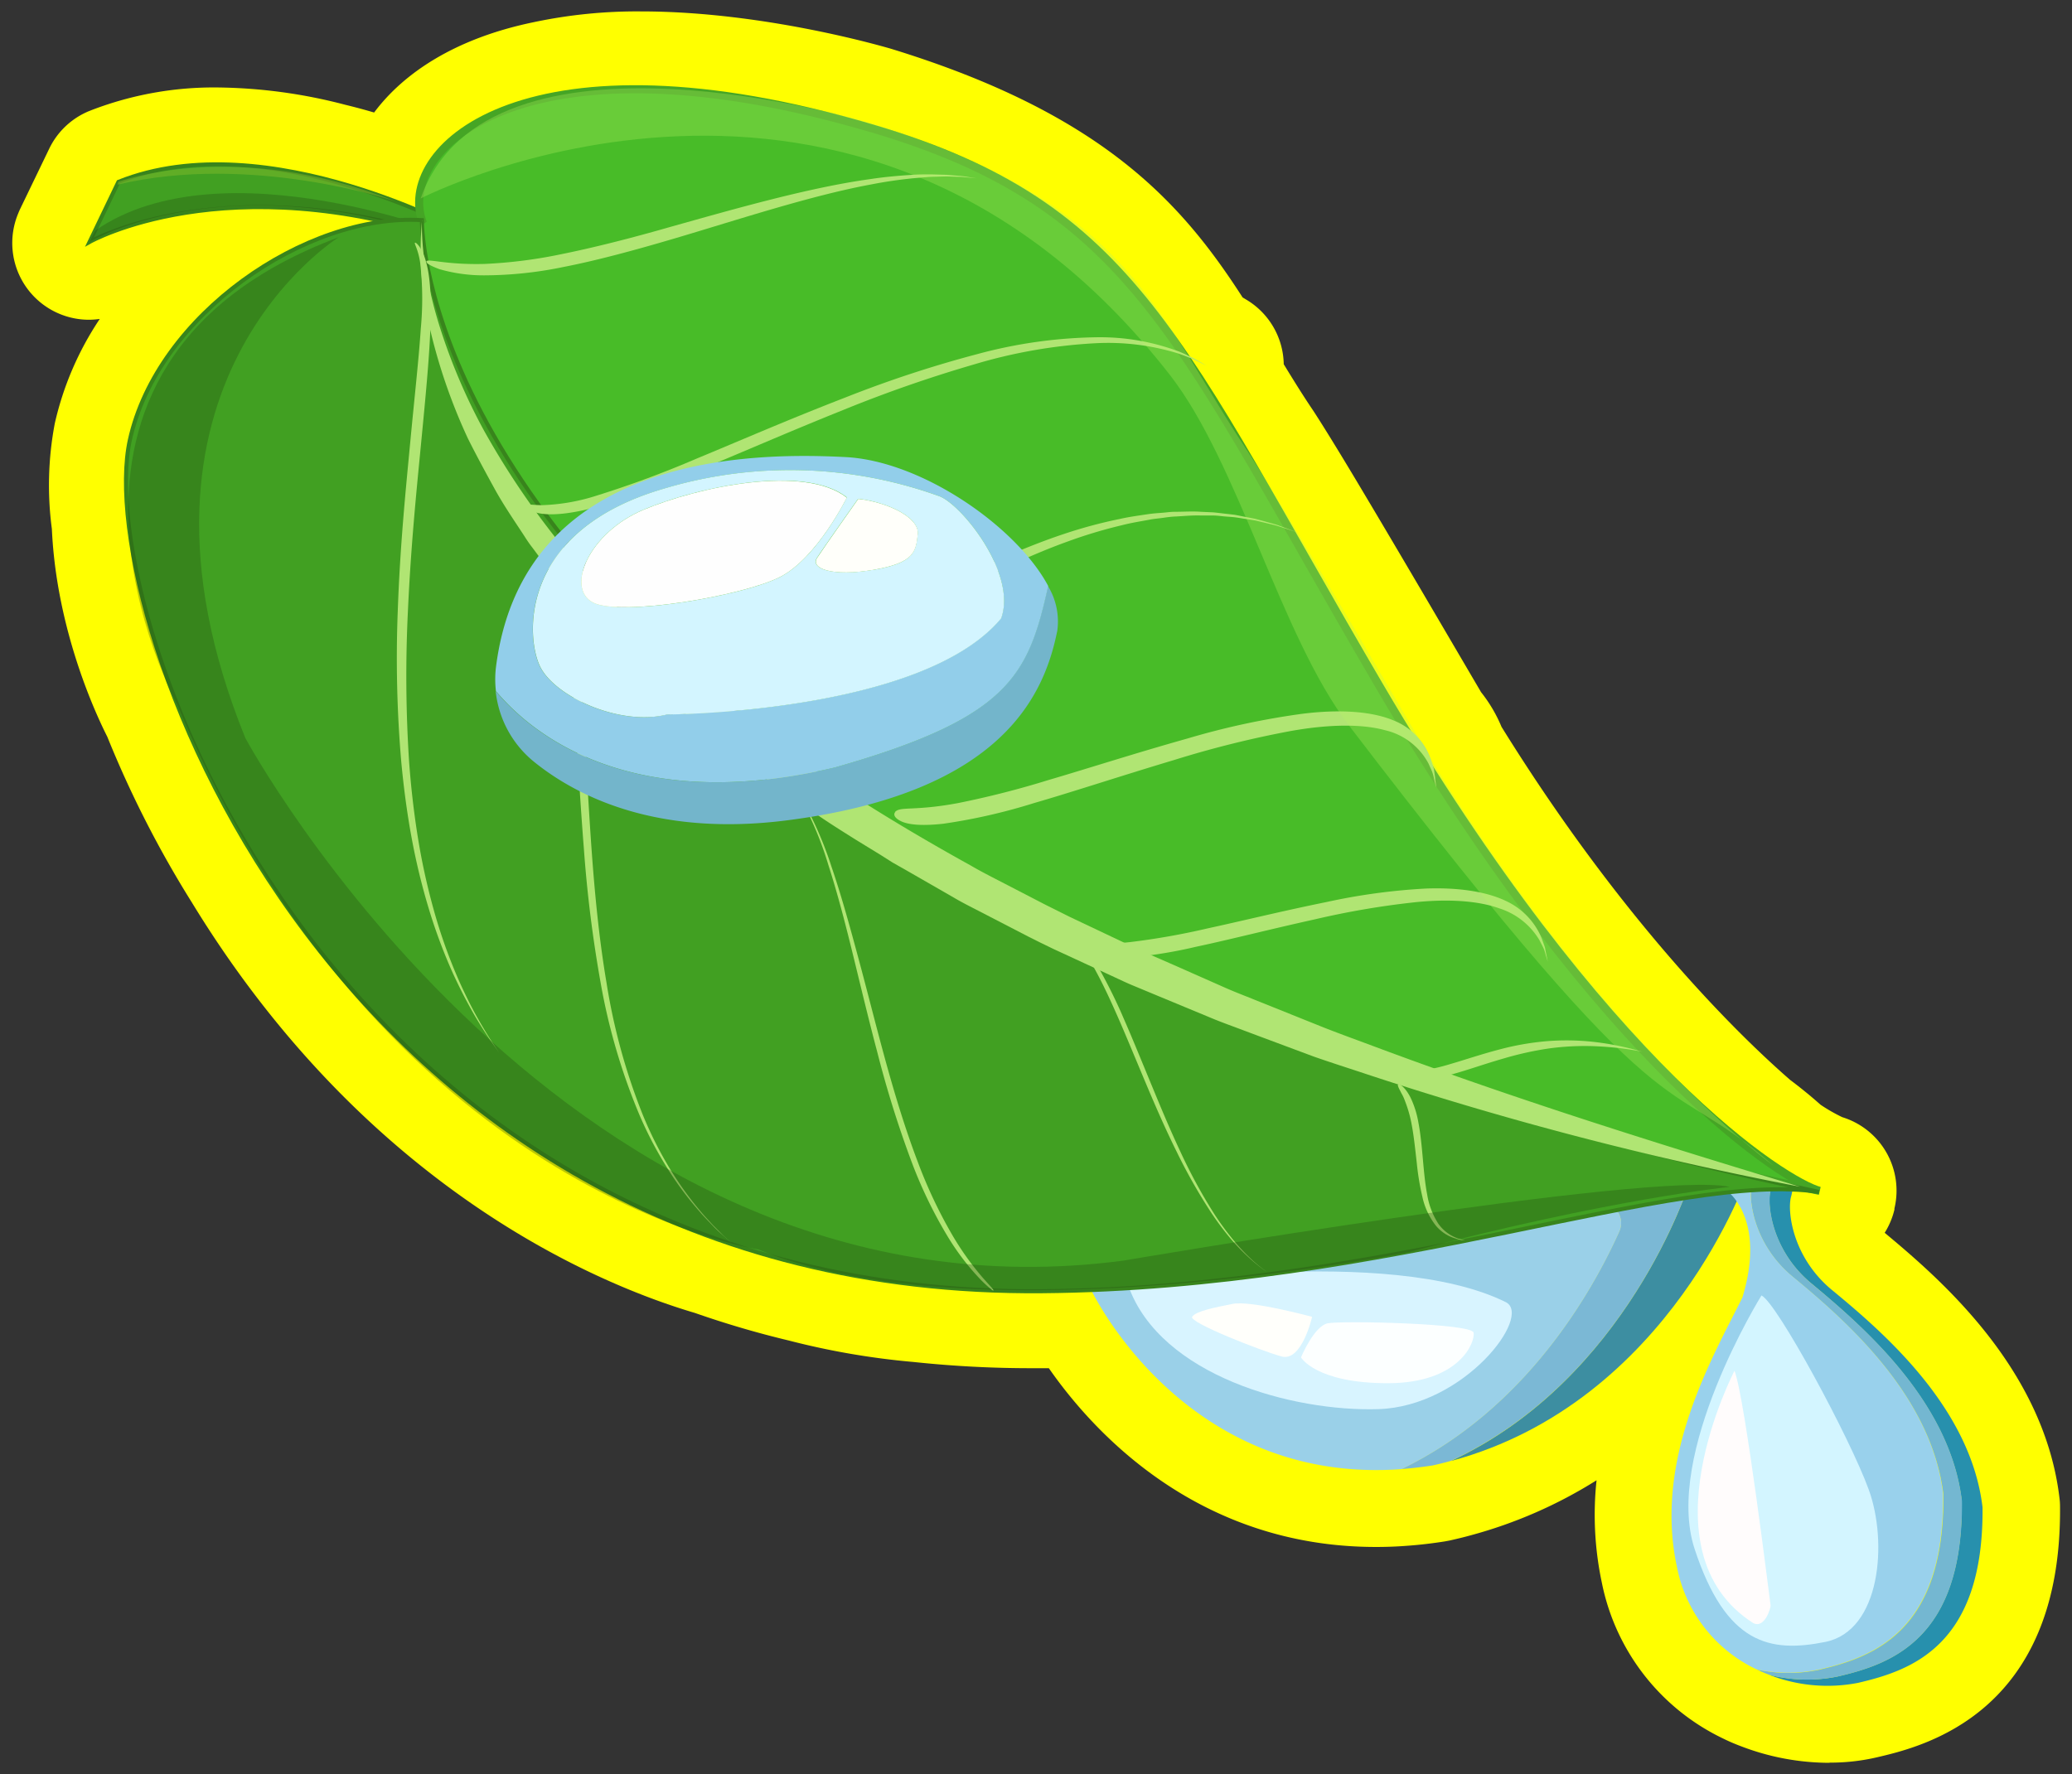 <svg id="Layer_1" data-name="Layer 1" xmlns="http://www.w3.org/2000/svg" width="333.96" height="286.04" viewBox="0 0 333.96 286.04">
  <rect x="0" y="0" width="333.96" height="286.04" fill="#333333" stroke="none"/>
  <defs>
    <style>
      .cls-1 {
        fill: #ff0;
      }

      .cls-2 {
        fill: #3d8ea1;
      }

      .cls-3 {
        fill: #7bb8d5;
      }

      .cls-4 {
        fill: #9ad0e8;
      }

      .cls-5 {
        fill: #d8f4ff;
      }

      .cls-6 {
        fill: #fcffff;
      }

      .cls-7 {
        fill: #fffffb;
      }

      .cls-8 {
        fill: #2790ad;
      }

      .cls-9 {
        fill: #74b7d1;
      }

      .cls-10 {
        fill: #99d1ec;
      }

      .cls-11 {
        fill: #d3f5ff;
      }

      .cls-12 {
        fill: #fffcfc;
      }

      .cls-13 {
        fill: #41a022;
      }

      .cls-14, .cls-18 {
        fill: none;
        stroke-miterlimit: 10;
      }

      .cls-14 {
        stroke: #38841c;
        stroke-width: 0.65px;
      }

      .cls-15 {
        fill: #204910;
      }

      .cls-15, .cls-20 {
        opacity: 0.3;
      }

      .cls-16 {
        fill: #8fc12f;
        opacity: 0.4;
      }

      .cls-17 {
        fill: #48bc28;
      }

      .cls-18 {
        stroke: #45a525;
        stroke-width: 1.3px;
      }

      .cls-19 {
        fill: #b0e573;
      }

      .cls-20 {
        fill: #b6f261;
      }

      .cls-21 {
        fill: #73b5cb;
      }

      .cls-22 {
        fill: #92ceea;
      }

      .cls-23 {
        fill: #fefefe;
      }

      .cls-24 {
        fill: #fffffa;
      }
    </style>
  </defs>
  <g>
    <path class="cls-1" d="M294.83,284.2a39.81,39.81,0,0,1-14.16-2.65c-1-.37-2-.8-2.93-1.26a35.58,35.58,0,0,1-19.56-25.14,52.51,52.51,0,0,1-.85-16.5,74.44,74.44,0,0,1-20.28,8.87c-1,.28-2.2.57-3.4.84l-.75.14c-2.08.33-4.14.57-6.12.71-1.66.13-3.36.19-5,.19-28.58,0-45.44-18.35-52.73-28.82h-2.51a179,179,0,0,1-19.28-1,123.22,123.22,0,0,1-20.11-3.46A155.08,155.08,0,0,1,112,211.67c-15.2-4.49-52.79-19.8-81.11-66.23a171.21,171.21,0,0,1-13.6-26.67c-1.64-3.23-8.19-17-8.93-33.5a53.41,53.41,0,0,1,.47-17,50.14,50.14,0,0,1,7.25-16.85,13,13,0,0,1-1.76.13A12.37,12.37,0,0,1,2.93,34.42c.1-.26.22-.53.34-.78L7.92,24a12.34,12.34,0,0,1,5.48-5.65c.27-.14.55-.27.83-.39l.58-.23A54.93,54.93,0,0,1,35,14.1a84.05,84.05,0,0,1,20.6,2.78c1.57.38,3.14.8,4.7,1.26,4.82-6.45,13.21-12,25.8-14.58a80.19,80.19,0,0,1,17.23-1.72c19.95,0,39.39,5.78,40.21,6,34.24,10.5,46.93,24.88,56.74,40.11l.63.38a12.36,12.36,0,0,1,6,10.39c1.51,2.47,3.07,5,4.75,7.48,1.31,2,4,6.31,8.15,13.29,6.49,10.88,15,25.45,18.91,32.11a23.28,23.28,0,0,1,3.29,5.58c19.89,32.07,38.91,50.3,46.53,56.93,1.61,1.21,3.22,2.51,4.9,4a27.46,27.46,0,0,0,3.49,2,12.39,12.39,0,0,1,8.41,14.72l0,.18a12.45,12.45,0,0,1-1.57,3.74c8.48,7.09,25.65,21.59,28.17,42.75a10.35,10.35,0,0,1,.09,1.36c.31,33.54-22.25,38.77-29.67,40.49a32.94,32.94,0,0,1-7.44.82Z"/>
    <g>
      <g>
        <path class="cls-2" d="M281.84,189s-12.44,37-48,46.55C262.18,222.46,272.19,191,272.19,191l-96.31,17-.09-.21Z"/>
        <path class="cls-3" d="M272.19,191s-10,31.45-38.37,44.53c-.93.27-1.89.5-2.87.72-1.73.27-3.43.47-5.07.59,20.16-9.73,30.81-28.75,35.1-38.3a3.39,3.39,0,0,0-3.69-4.71L176,208.2a1.5,1.5,0,0,0-.09-.18Z"/>
        <path class="cls-4" d="M261,198.55c-4.29,9.55-14.94,28.57-35.1,38.3-33,2.44-48.09-25.06-49.91-28.65l81.32-14.36A3.39,3.39,0,0,1,261,198.55Z"/>
        <path class="cls-5" d="M181.89,207.37s41.94-6.81,60.83,2.57c4.31,2.23-6.71,16.8-20.54,17.24S187.08,221.8,181.89,207.37Z"/>
        <path class="cls-6" d="M209.69,218.84s2.09-5.05,4.32-5.5,23.2,0,23.5,1.5S235.27,223,223.67,223,209.69,218.84,209.69,218.84Z"/>
        <path class="cls-7" d="M211.48,212.3s-9.81-2.68-12.79-2.09-5.95,1.18-6.54,2.08,11.15,5.51,14.42,6.4S211.48,212.3,211.48,212.3Z"/>
      </g>
      <g>
        <path class="cls-8" d="M319.54,243c.21,22.29-11.43,26.3-20.07,28.31A25.77,25.77,0,0,1,285.12,270a24.65,24.65,0,0,0,11,.29c8.64-2,20.27-6,20.07-28.3-1.89-15.87-15.58-27.84-24.05-34.91-6.74-5.44-7.44-13.21-6.73-15.33l.13-.64,3.62-.39-.44,2.07c-.71,2.12,0,9.89,6.73,15.33C304,215.17,317.65,227.13,319.54,243Z"/>
        <path class="cls-9" d="M316.23,242c.2,22.28-11.43,26.3-20.07,28.3a24.65,24.65,0,0,1-11-.29c-.67-.25-1.33-.54-2-.85a24.06,24.06,0,0,0,10,.05c8.65-2,20.28-6,20.08-28.3C311.29,225,297.61,213,289.13,206c-6.05-4.88-7.23-11.65-6.89-14.51l3.34-.37-.13.64c-.71,2.12,0,9.89,6.73,15.33C300.65,214.13,314.34,226.1,316.23,242Z"/>
        <path class="cls-10" d="M313.19,240.88c.2,22.28-11.43,26.3-20.08,28.3a24.06,24.06,0,0,1-10-.05,23.13,23.13,0,0,1-12.84-16.59c-3.79-17.61,5.94-34,10.57-43.37,3.92-12.93-2.6-17.28-2.6-17.28l4-.43c-.34,2.86.84,9.63,6.89,14.51C297.61,213,311.29,225,313.19,240.88Z"/>
        <g>
          <path class="cls-11" d="M283.91,208.85s-15.83,25.48-10.78,40.86,12.11,16.8,21.07,15,10.07-16.14,7-24.56S286.41,210.05,283.91,208.85Z"/>
          <path class="cls-12" d="M279.56,221s-15.13,29,3,40.66c1.9,1,2.88-2.56,2.82-2.83S281.24,225.21,279.56,221Z"/>
        </g>
      </g>
      <g>
        <path class="cls-13" d="M75.7,37.88S43.14,19.66,19.09,29.32L14.44,39s22.08-12.48,58.32-.22Z"/>
        <path class="cls-14" d="M75.7,37.88S43.14,19.66,19.09,29.32L14.44,39s22.08-12.48,58.32-.22Z"/>
        <path class="cls-15" d="M14.44,39S36.1,25.89,72.76,38.8l1.33-.42S35.87,22.91,15.33,37.19Z"/>
        <path class="cls-16" d="M19.09,29.32S38,22.17,63.63,32.43c0,0-23-7.82-44.69-2.66Z"/>
        <path class="cls-17" d="M117.7,116.67C47,50,68,35.49,68,35.49c-3.86-12,17.29-31.14,72.66-14.76,42.42,12.55,49.13,34.33,81.63,89.8,36.54,62.37,65.78,80.09,71,81.46-32.17-6.76-122.75-25.55-175.53-75.32"/>
        <path class="cls-18" d="M117.7,116.67C47,50,68,35.49,68,35.49c-3.86-12,17.29-31.14,72.66-14.76,42.42,12.55,49.13,34.33,81.63,89.8,36.54,62.37,65.78,80.09,71,81.46C261.06,185.23,170.48,166.44,117.7,116.67Z"/>
        <path class="cls-13" d="M20.93,70.94C25.36,50.8,49.3,34.35,68,35.49c0,0-.83,46.8,72.42,95.19,60.53,40,119.85,54.55,152,61.31.32.09.58.14.76.18-23-3.53-69.34,15.55-125.24,16-113.89.95-153.24-109-147-137.25"/>
        <path class="cls-14" d="M20.93,70.94C25.36,50.8,49.3,34.35,68,35.49c0,0-.83,46.8,72.42,95.19,60.53,40,119.85,54.55,152,61.31.32.09.58.14.76.18-23-3.53-69.34,15.55-125.24,16C54.06,209.14,14.71,99.23,20.93,70.94Z"/>
        <path class="cls-19" d="M160.12,208s-.11-.22-.42-.56-.77-.85-1.38-1.54a46.52,46.52,0,0,1-4.78-6.7,77.1,77.1,0,0,1-5.66-12c-1.86-4.89-3.65-10.63-5.45-17.28-1.29-4.73-2.61-10-4-15.16s-2.82-10.4-4.43-15.09a58.78,58.78,0,0,0-5.33-11.84,25.46,25.46,0,0,0-2.51-3.37l-.45-.49-.35-.34-.29-.28.28.29c.09.09.21.2.34.34s.28.31.45.5a24.32,24.32,0,0,1,2.41,3.37,55.75,55.75,0,0,1,5,11.72c1.5,4.65,2.82,9.8,4.09,15s2.51,10.37,3.77,15.1a169.89,169.89,0,0,0,5.43,17.4,72.84,72.84,0,0,0,5.9,12.27,40,40,0,0,0,5.21,6.85,20.87,20.87,0,0,0,1.56,1.47c.36.29.55.42.58.39"/>
        <path class="cls-19" d="M85.41,84A30.66,30.66,0,0,0,87.11,87a32.09,32.09,0,0,1,1.66,3.84,44.18,44.18,0,0,1,1.55,5.6,124.19,124.19,0,0,1,2.16,16.48c.53,6.69.89,14.59,1.63,23.93a207.85,207.85,0,0,0,2.68,21.49,99.47,99.47,0,0,0,6.31,21.49,62,62,0,0,0,4.7,8.88,51.87,51.87,0,0,0,4.92,6.57c.75.89,1.51,1.63,2.13,2.29s1.23,1.19,1.7,1.62l1.48,1.3-1.46-1.32-1.65-1.65c-.62-.68-1.35-1.43-2.08-2.32a53.63,53.63,0,0,1-4.76-6.6,62.44,62.44,0,0,1-4.47-8.85,98.73,98.73,0,0,1-5.85-21.29c-1.25-7.39-1.92-14.74-2.4-21.35-.66-9.29-1-17.19-1.55-23.91a111.23,111.23,0,0,0-2.34-16.69,41.65,41.65,0,0,0-1.78-5.75,25.67,25.67,0,0,0-2-4c-1.29-2-2.24-2.79-2.31-2.72"/>
        <path class="cls-19" d="M66.89,39.13c-.18.14.51,1,.84,3.28A51.16,51.16,0,0,1,67.82,53c-.31,4.79-1,10.9-1.71,18.43s-1.63,16.51-2,27.1a195.7,195.7,0,0,0,.56,24.23c.39,4.16.93,8.3,1.67,12.29a105.92,105.92,0,0,0,2.75,11.38,87.07,87.07,0,0,0,3.55,9.68,80.32,80.32,0,0,0,3.72,7.36c1.17,2,2.19,3.55,2.92,4.6l1.14,1.61L79.31,168c-.7-1.07-1.66-2.65-2.78-4.67a78.11,78.11,0,0,1-3.48-7.41,85.16,85.16,0,0,1-3.27-9.7,106.59,106.59,0,0,1-2.45-11.34c-.64-4-1.1-8.07-1.4-12.2a213.23,213.23,0,0,1-.19-24c.47-10.52,1.38-19.45,2.11-27S69.17,58,69.36,53.1s0-8.49-.69-10.85a8,8,0,0,0-1.08-2.51c-.37-.49-.63-.66-.7-.61"/>
        <path class="cls-19" d="M172.88,150.89a10.36,10.36,0,0,0,1.05,1.39,34.44,34.44,0,0,1,2.75,4.38c1.09,2,2.3,4.57,3.67,7.71s2.89,6.86,4.74,11.24c1.32,3.11,2.83,6.57,4.53,10a88.68,88.68,0,0,0,5.67,10,47.66,47.66,0,0,0,3.13,4.17,33.14,33.14,0,0,0,3,3.08,25.93,25.93,0,0,0,2.16,1.77l.61.42.21.14-.21-.14-.6-.44a23.61,23.61,0,0,1-2.12-1.81,32.17,32.17,0,0,1-2.85-3.09,44.75,44.75,0,0,1-3-4.14,86.44,86.44,0,0,1-5.37-9.9c-1.61-3.44-3.05-6.87-4.34-10-1.81-4.36-3.31-8.08-4.7-11.25a84.19,84.19,0,0,0-3.82-7.83c-.59-1-1.16-1.93-1.68-2.68a19.82,19.82,0,0,0-1.42-1.84c-.84-1-1.34-1.31-1.38-1.26"/>
        <path class="cls-19" d="M225.34,174.83c-.1.09,0,.35.2.77.12.2.24.49.42.8s.36.72.53,1.2a20.31,20.31,0,0,1,1.07,3.86c.31,1.65.53,3.69.8,6.1a41.51,41.51,0,0,0,.9,5.41,11.37,11.37,0,0,0,2.17,4.63,6.46,6.46,0,0,0,3.17,2.07c.24.07.45.14.64.18l.5.08.42.06-.4-.1-.48-.12-.61-.23a6.44,6.44,0,0,1-2.86-2.28,12.17,12.17,0,0,1-1.78-4.68c-.35-1.8-.51-3.7-.67-5.42-.21-2.42-.42-4.51-.75-6.21a15.25,15.25,0,0,0-1.24-3.95,7.68,7.68,0,0,0-.7-1.16,5,5,0,0,0-.62-.69c-.39-.32-.61-.42-.71-.32"/>
        <path class="cls-19" d="M84.71,81.5c-.15.22.35.84,2.05,1.22s4.63.26,8.86-.84A133.79,133.79,0,0,0,112,76.06c6.73-2.75,14.73-6.28,24-10a215.58,215.58,0,0,1,21-7.31,83.29,83.29,0,0,1,19.68-3.42A38.27,38.27,0,0,1,189.94,57a31.37,31.37,0,0,1,3.37,1.38l1.16.59-1.1-.67a33,33,0,0,0-3.24-1.59,36.23,36.23,0,0,0-13-2.34,77.47,77.47,0,0,0-19.69,2.74,187.43,187.43,0,0,0-21.1,6.94c-9.34,3.61-17.34,7.11-24,9.86a165.77,165.77,0,0,1-16.2,6,31.91,31.91,0,0,1-8.69,1.53c-1.73,0-2.49-.23-2.68,0"/>
        <path class="cls-19" d="M114.3,111.59c0,.09.24.16.7.21.22,0,.51,0,.86,0a7.24,7.24,0,0,0,1.21,0,31.69,31.69,0,0,0,8.11-1.89,97.31,97.31,0,0,0,12.75-5.78c5-2.59,10.8-5.9,17.75-9.47,2.47-1.27,5.1-2.56,7.84-3.82s5.57-2.46,8.49-3.51a77.11,77.11,0,0,1,8.84-2.66c1.46-.38,3-.62,4.39-.88.72-.15,1.46-.2,2.17-.3s1.41-.2,2.12-.22c1.41-.08,2.76-.21,4.08-.16l1.93,0c.63,0,1.24.1,1.84.15s1.17.08,1.73.15,1.11.18,1.64.25l1.5.24c.48.1.94.23,1.38.32.86.22,1.65.38,2.33.59l1.71.55,1.44.48-1.42-.53-1.7-.63c-.67-.23-1.46-.42-2.31-.67l-1.38-.37c-.48-.1-1-.2-1.51-.29l-1.64-.33c-.56-.08-1.15-.14-1.76-.21s-1.22-.15-1.86-.21l-2-.09c-1.34-.1-2.72,0-4.16,0-.73,0-1.43.12-2.16.17s-1.49.11-2.23.22c-1.48.23-3,.42-4.51.77a75.91,75.91,0,0,0-9.09,2.45c-3,1-5.91,2.16-8.72,3.35s-5.49,2.48-8,3.74c-7,3.52-12.85,6.8-17.83,9.39a122.28,122.28,0,0,1-12.44,5.88,47.4,47.4,0,0,1-7.61,2.35,11.08,11.08,0,0,1-1.11.23c-.33.06-.59.11-.8.17-.42.11-.63.21-.62.31"/>
        <path class="cls-19" d="M144.3,130.91c-.36.41-.12,1,1,1.52s3.26.76,6.75.37a93.1,93.1,0,0,0,14.58-3.32c6.24-1.8,13.88-4.34,22.54-6.93A164.59,164.59,0,0,1,208,117.86c6.1-1.09,11.46-1.18,15.26-.13a10.64,10.64,0,0,1,7,5.4c.23.55.47,1,.63,1.47s.23.9.31,1.24l.26,1.08s0-.44-.13-1.19c0-.38-.1-.84-.16-1.4s-.29-1-.45-1.64a10.44,10.44,0,0,0-6.1-6.54c-3.51-1.48-8.66-1.82-14.6-1.09a123.15,123.15,0,0,0-18.62,4c-8.61,2.42-16.2,4.88-22.39,6.69a146.61,146.61,0,0,1-14.63,3.73c-7.17,1.33-9.28.47-10.13,1.44"/>
        <path class="cls-19" d="M224.16,173.24c0,.18.27.38,1,.61a11.74,11.74,0,0,0,3.51.3,18.78,18.78,0,0,0,2.66-.31,32.11,32.11,0,0,0,3.17-.77c2.28-.64,4.85-1.56,7.91-2.44a52.78,52.78,0,0,1,7.11-1.58,42.64,42.64,0,0,1,7.29-.39,51.29,51.29,0,0,1,5.64.51c.7.1,1.26.21,1.64.27l.59.11-.58-.16c-.37-.1-.92-.26-1.61-.42a45.37,45.37,0,0,0-5.64-1,40.21,40.21,0,0,0-7.56-.11,43.94,43.94,0,0,0-7.48,1.3c-3.18.83-5.77,1.73-8,2.37a33.24,33.24,0,0,1-5.4,1.19c-2.84.34-4.21.11-4.29.51"/>
        <path class="cls-19" d="M68.75,42.2c-.08.21.56.63,2.06,1.19a25.77,25.77,0,0,0,7.32,1,63.54,63.54,0,0,0,12.75-1.36c5.13-1,11.13-2.6,18.06-4.65,9.85-2.91,21.73-6.85,31.45-8.64,2.43-.48,4.72-.79,6.78-1,1-.08,2-.18,2.91-.23l2.51-.07,2,.07c.6,0,1.11.09,1.53.11l1.29.12-1.28-.19c-.41-.06-.92-.16-1.52-.2l-2.06-.17-2.52-.07c-.91,0-1.9,0-2.94.07-2.09.14-4.4.32-6.86.7-9.88,1.36-22,4.85-31.83,7.6-6.94,2-12.89,3.48-17.93,4.5a76.81,76.81,0,0,1-12.36,1.57c-6.44.17-9.22-.94-9.41-.38"/>
        <path class="cls-19" d="M173.27,152.34c-.28.33,0,.83.95,1.39a13.69,13.69,0,0,0,5.94.79,75.36,75.36,0,0,0,12.56-1.87c5.34-1.13,11.87-2.81,19.28-4.45a133.58,133.58,0,0,1,16.25-2.76c5.28-.52,10-.22,13.38,1a11.59,11.59,0,0,1,6.52,5.18c.24.5.49.92.66,1.32s.26.8.35,1.11l.31,1s-.07-.38-.2-1q-.11-.49-.24-1.23c-.13-.44-.32-.91-.51-1.46a11.41,11.41,0,0,0-5.8-6.11c-3.19-1.53-7.72-2.19-12.89-2a99.72,99.72,0,0,0-16,2.17c-7.38,1.5-13.87,3.11-19.17,4.25a116.15,116.15,0,0,1-12.57,2.22c-6.19.66-8.1-.24-8.78.55"/>
        <path class="cls-19" d="M68,35.49a42.32,42.32,0,0,0,.82,8.92A67.62,67.62,0,0,0,71,53.07,94.27,94.27,0,0,0,78,69.4,131.06,131.06,0,0,0,99.25,97.67c16.55,17,36.45,30.39,57.25,41.89,1.28.75,2.6,1.44,3.92,2.12l4,2.07,4,2.07,2,1,2,1,8.08,3.83c1.35.63,2.68,1.31,4.05,1.9l4.1,1.79,8.19,3.62c1.36.62,2.74,1.17,4.13,1.72l4.16,1.67,8.32,3.34c2.78,1.09,5.59,2.1,8.39,3.15,22.42,8.36,45.29,15.55,68.32,22.49a553.13,553.13,0,0,1-69.86-18.14c-2.85-.95-5.73-1.86-8.58-2.86l-8.47-3.16-4.24-1.59c-1.42-.52-2.83-1.05-4.22-1.64l-8.37-3.47-4.18-1.74c-1.39-.6-2.75-1.27-4.12-1.89L169.81,153l-2.06-1-2-1-4-2.07-4-2.07c-1.34-.69-2.7-1.37-4-2.14l-7.88-4.53-2-1.13-1.92-1.22L138,135.42c-2.56-1.61-5.14-3.21-7.6-5s-5-3.42-7.44-5.26l-7.19-5.6c-2.34-1.93-4.62-3.95-6.94-5.92-1.17-1-2.25-2-3.36-3.09l-3.3-3.15c-1.11-1-2.15-2.15-3.19-3.27L95.9,100.8c-1.07-1.08-2-2.28-3-3.44L90,93.86c-.95-1.19-1.84-2.43-2.76-3.64l-1.36-1.84a21.66,21.66,0,0,1-1.31-1.87c-1.67-2.56-3.4-5.06-4.87-7.74s-2.92-5.35-4.28-8.07a91.07,91.07,0,0,1-6-17.2,54,54,0,0,1-1.4-18"/>
        <path class="cls-20" d="M67.79,32s70.4-36.25,120.77,28.45c11.1,14.26,17.88,42.15,28.85,56.5,53.9,70.54,49.51,54.4,68.46,71,0,0-26.74-19.19-55.1-65.29,0,0-24.87-42.71-29.46-49.56C186.51,51,182.52,32.8,139.93,19.74c0,0-61.46-18.48-72.14,12.3"/>
        <path class="cls-15" d="M54.68,38.19S16.36,61.85,39.55,119c0,0,51.85,96.12,141.56,84.23,0,0,85.25-14.57,97.69-11.88,0,0-19.34,1.93-51.73,10.51,0,0-69.5,14.12-104.86-.43,0,0-60.73-9.19-93.67-87.87,0,0-29.64-54.51,26.14-75.35"/>
      </g>
      <g>
        <path class="cls-21" d="M170.42,101.64c-2,10-8.45,26.06-43.38,30.59-21.05,2.74-34-3.79-40.95-9.4a16.93,16.93,0,0,1-6.2-11.42c5.48,6.57,21.33,20.19,54.6,12.33,28.2-8,31.21-14.85,34.42-29.26A11,11,0,0,1,170.42,101.64Z"/>
        <path class="cls-22" d="M136.28,73.69c-14.66-.75-52-.76-56.35,33.93a16.58,16.58,0,0,0,0,3.79c5.48,6.57,21.33,20.19,54.6,12.33,28.2-8,31.21-14.85,34.42-29.26h0C163.92,85,148.65,74.32,136.28,73.69Zm25.05,26c-12.85,15.34-53.82,15.48-53.82,15.48-7.66,2-18.28-2.94-20.54-7.84S83.78,85.6,106.86,78.83A70.72,70.72,0,0,1,151.4,80C155,81.33,164,92.56,161.33,99.71Z"/>
        <path class="cls-11" d="M151.4,80a70.72,70.72,0,0,0-44.54-1.18C83.78,85.6,84.72,102.45,87,107.35s12.88,9.79,20.54,7.84c0,0,41-.14,53.82-15.48C164,92.56,155,81.33,151.4,80ZM125.77,93c-5.92,3.07-25.83,6.46-30.23,4.12s-.62-11.24,8.16-14.93,25.94-7.38,32.79-2C136.49,80.23,131.7,89.94,125.77,93Zm15-1.14c-6.64,1.13-10.22-.2-9.09-1.93s6.63-9.51,6.63-9.51c4.59.51,9.91,2.95,9.6,5.71S147.43,90.74,140.79,91.87Z"/>
        <path class="cls-23" d="M136.49,80.23S131.7,89.94,125.77,93s-25.83,6.46-30.23,4.12-.62-11.24,8.16-14.93S129.64,74.82,136.49,80.23Z"/>
        <path class="cls-24" d="M147.93,86.14c-.3,2.76-.5,4.6-7.14,5.73s-10.22-.2-9.09-1.93,6.63-9.51,6.63-9.51C142.92,80.94,148.24,83.38,147.93,86.14Z"/>
      </g>
    </g>
  </g>
</svg>
